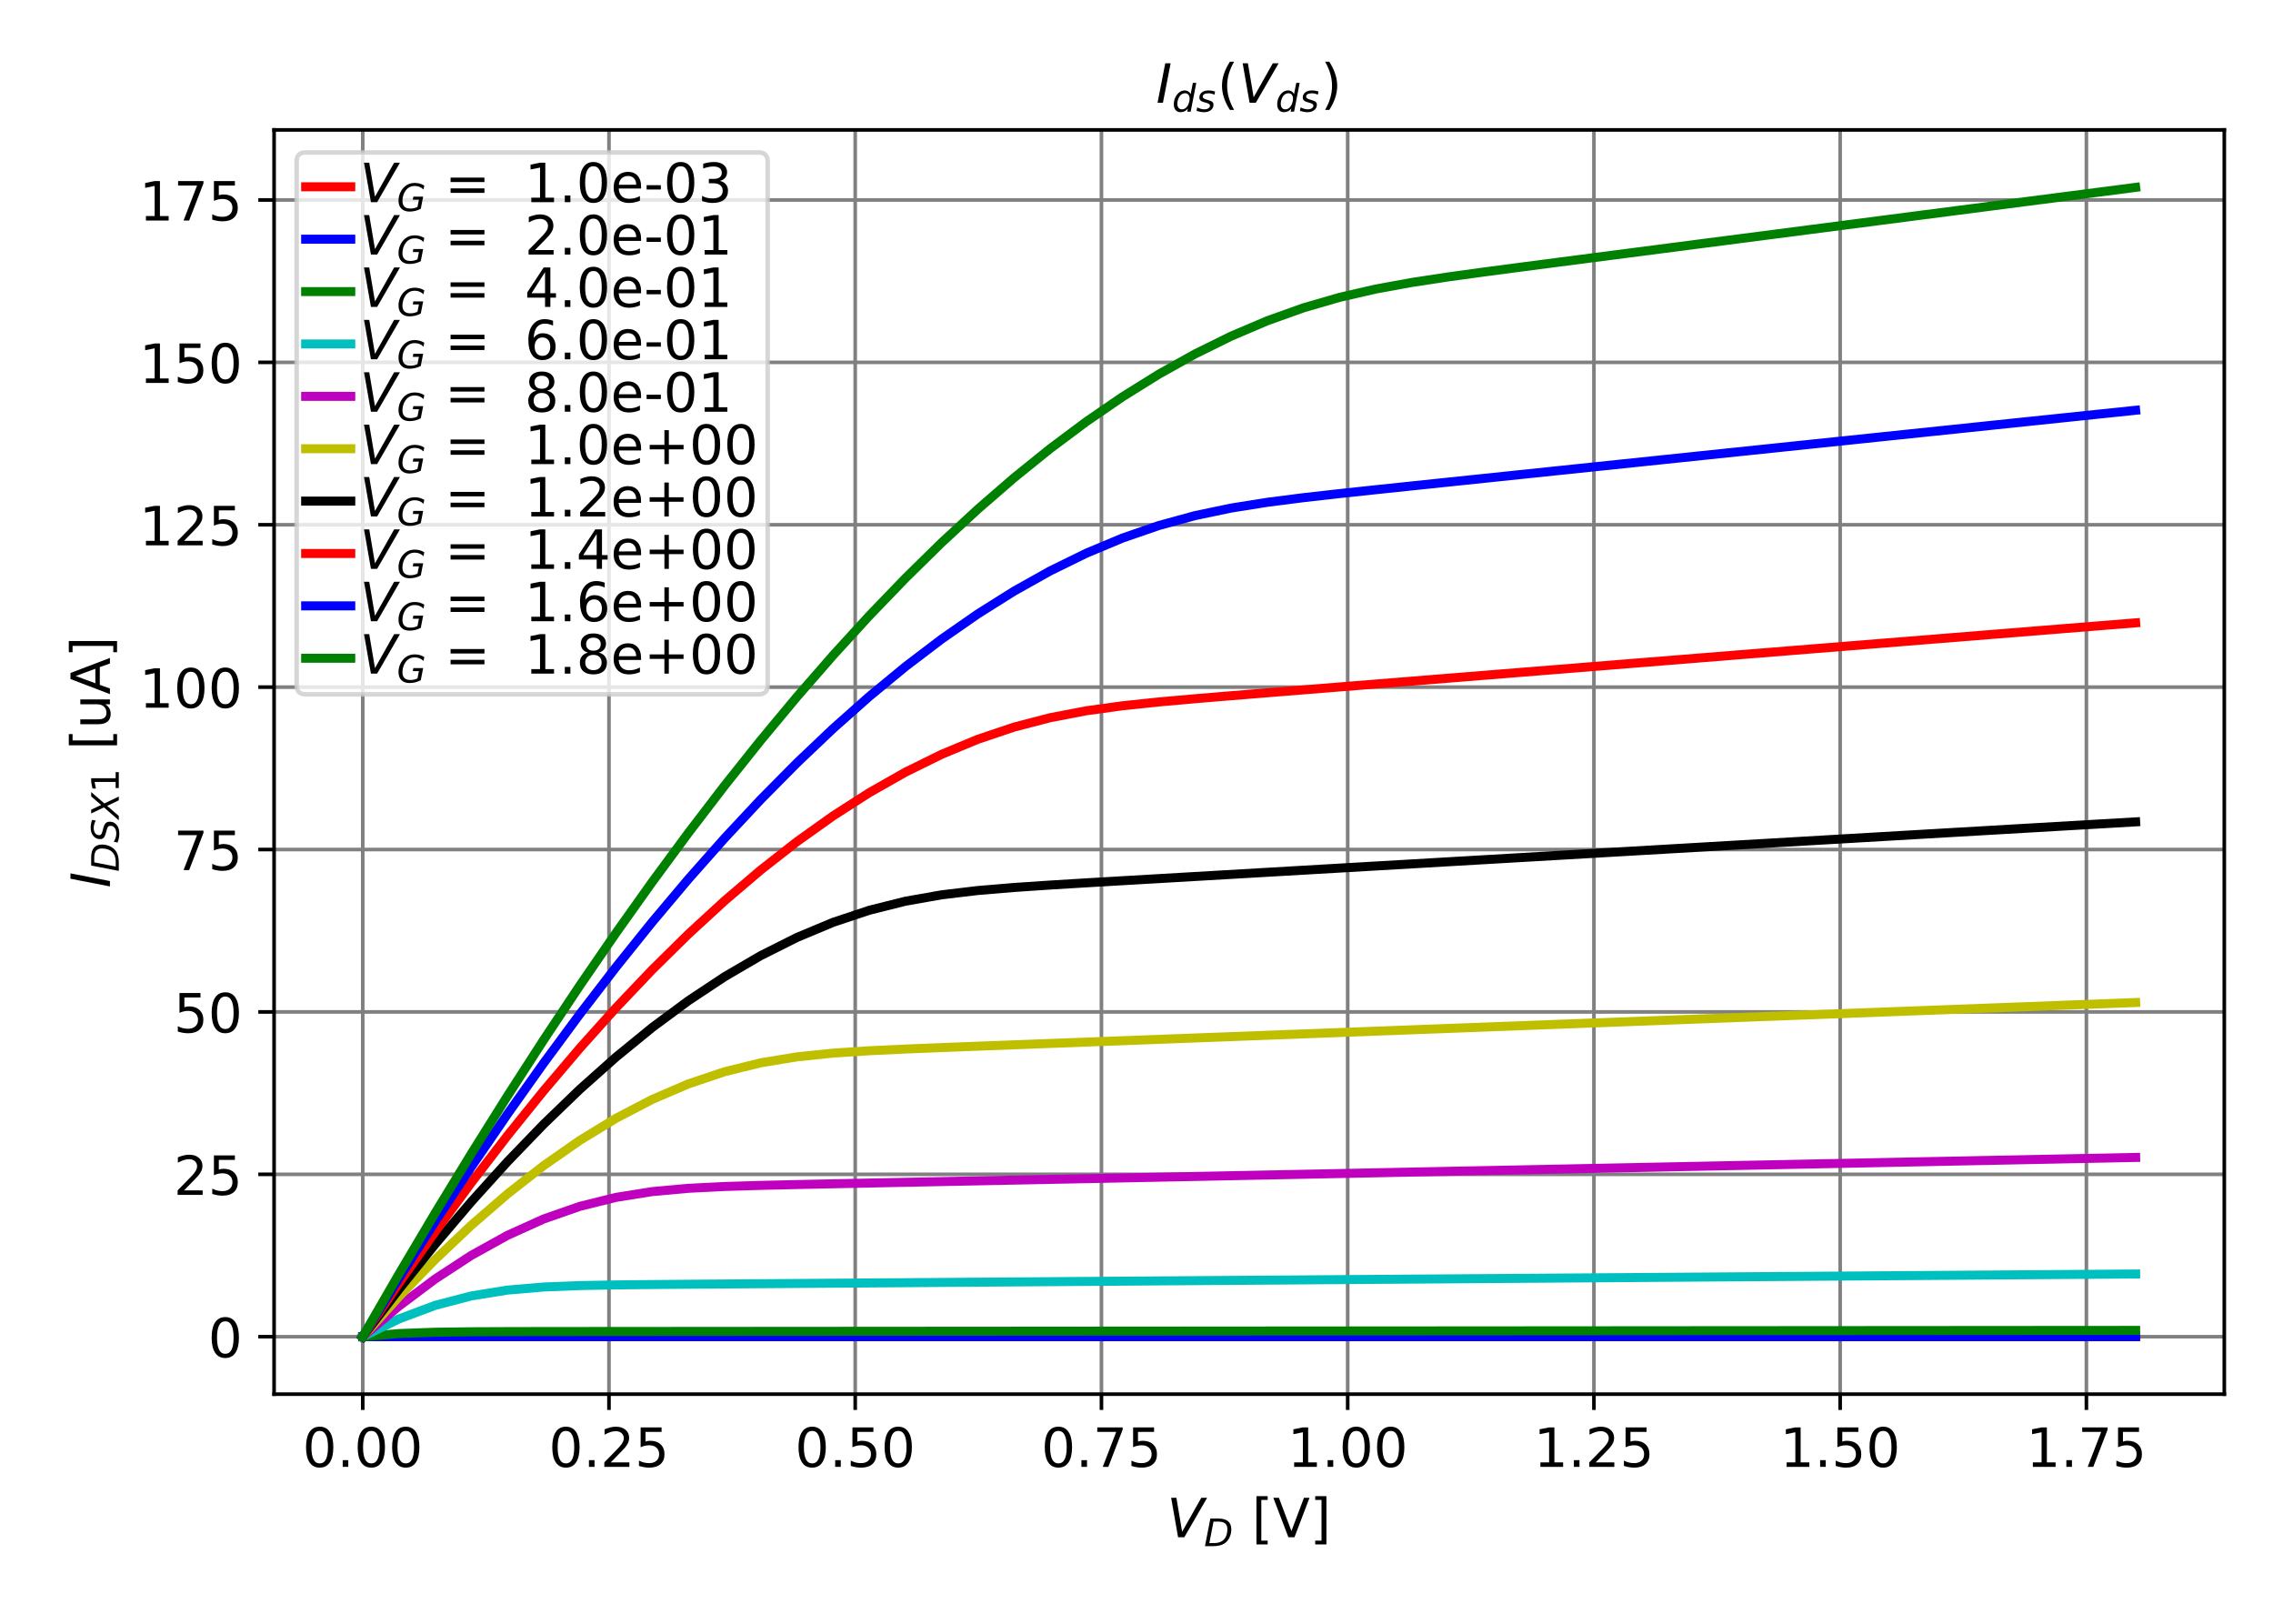 <?xml version="1.0" encoding="utf-8" standalone="no"?>
<!DOCTYPE svg PUBLIC "-//W3C//DTD SVG 1.1//EN"
  "http://www.w3.org/Graphics/SVG/1.1/DTD/svg11.dtd">
<!-- Created with matplotlib (https://matplotlib.org/) -->
<svg height="360pt" version="1.1" viewBox="0 0 504 360" width="504pt" xmlns="http://www.w3.org/2000/svg" xmlns:xlink="http://www.w3.org/1999/xlink">
 <defs>
  <style type="text/css">
*{stroke-linecap:butt;stroke-linejoin:round;}
  </style>
 </defs>
 <g id="figure_1">
  <g id="patch_1">
   <path d="M 0 360 
L 504 360 
L 504 0 
L 0 0 
z
" style="fill:#ffffff;"/>
  </g>
  <g id="axes_1">
   <g id="patch_2">
    <path d="M 60.775 309.1 
L 493.2 309.1 
L 493.2 28.8 
L 60.775 28.8 
z
" style="fill:#ffffff;"/>
   </g>
   <g id="matplotlib.axis_1">
    <g id="xtick_1">
     <g id="line2d_1">
      <path clip-path="url(#pab2afc4c44)" d="M 80.431 309.1 
L 80.431 28.8 
" style="fill:none;stroke:#808080;stroke-linecap:square;stroke-width:0.8;"/>
     </g>
     <g id="line2d_2">
      <defs>
       <path d="M 0 0 
L 0 3.5 
" id="m63e18e15ac" style="stroke:#000000;stroke-width:0.8;"/>
      </defs>
      <g>
       <use style="stroke:#000000;stroke-width:0.8;" x="80.431" xlink:href="#m63e18e15ac" y="309.1"/>
      </g>
     </g>
     <g id="text_1">
      <!-- 0.00 -->
      <defs>
       <path d="M 31.781 66.406 
Q 24.172 66.406 20.328 58.906 
Q 16.5 51.422 16.5 36.375 
Q 16.5 21.391 20.328 13.891 
Q 24.172 6.391 31.781 6.391 
Q 39.453 6.391 43.281 13.891 
Q 47.125 21.391 47.125 36.375 
Q 47.125 51.422 43.281 58.906 
Q 39.453 66.406 31.781 66.406 
z
M 31.781 74.219 
Q 44.047 74.219 50.516 64.516 
Q 56.984 54.828 56.984 36.375 
Q 56.984 17.969 50.516 8.266 
Q 44.047 -1.422 31.781 -1.422 
Q 19.531 -1.422 13.062 8.266 
Q 6.594 17.969 6.594 36.375 
Q 6.594 54.828 13.062 64.516 
Q 19.531 74.219 31.781 74.219 
z
" id="DejaVuSans-48"/>
       <path d="M 10.688 12.406 
L 21 12.406 
L 21 0 
L 10.688 0 
z
" id="DejaVuSans-46"/>
      </defs>
      <g transform="translate(67.071 325.218)scale(0.12 -0.12)">
       <use xlink:href="#DejaVuSans-48"/>
       <use x="63.623" xlink:href="#DejaVuSans-46"/>
       <use x="95.41" xlink:href="#DejaVuSans-48"/>
       <use x="159.033" xlink:href="#DejaVuSans-48"/>
      </g>
     </g>
    </g>
    <g id="xtick_2">
     <g id="line2d_3">
      <path clip-path="url(#pab2afc4c44)" d="M 135.03 309.1 
L 135.03 28.8 
" style="fill:none;stroke:#808080;stroke-linecap:square;stroke-width:0.8;"/>
     </g>
     <g id="line2d_4">
      <g>
       <use style="stroke:#000000;stroke-width:0.8;" x="135.03" xlink:href="#m63e18e15ac" y="309.1"/>
      </g>
     </g>
     <g id="text_2">
      <!-- 0.25 -->
      <defs>
       <path d="M 19.188 8.297 
L 53.609 8.297 
L 53.609 0 
L 7.328 0 
L 7.328 8.297 
Q 12.938 14.109 22.625 23.891 
Q 32.328 33.688 34.812 36.531 
Q 39.547 41.844 41.422 45.531 
Q 43.312 49.219 43.312 52.781 
Q 43.312 58.594 39.234 62.25 
Q 35.156 65.922 28.609 65.922 
Q 23.969 65.922 18.812 64.312 
Q 13.672 62.703 7.812 59.422 
L 7.812 69.391 
Q 13.766 71.781 18.938 73 
Q 24.125 74.219 28.422 74.219 
Q 39.75 74.219 46.484 68.547 
Q 53.219 62.891 53.219 53.422 
Q 53.219 48.922 51.531 44.891 
Q 49.859 40.875 45.406 35.406 
Q 44.188 33.984 37.641 27.219 
Q 31.109 20.453 19.188 8.297 
z
" id="DejaVuSans-50"/>
       <path d="M 10.797 72.906 
L 49.516 72.906 
L 49.516 64.594 
L 19.828 64.594 
L 19.828 46.734 
Q 21.969 47.469 24.109 47.828 
Q 26.266 48.188 28.422 48.188 
Q 40.625 48.188 47.75 41.5 
Q 54.891 34.812 54.891 23.391 
Q 54.891 11.625 47.562 5.094 
Q 40.234 -1.422 26.906 -1.422 
Q 22.312 -1.422 17.547 -0.641 
Q 12.797 0.141 7.719 1.703 
L 7.719 11.625 
Q 12.109 9.234 16.797 8.062 
Q 21.484 6.891 26.703 6.891 
Q 35.156 6.891 40.078 11.328 
Q 45.016 15.766 45.016 23.391 
Q 45.016 31 40.078 35.438 
Q 35.156 39.891 26.703 39.891 
Q 22.75 39.891 18.812 39.016 
Q 14.891 38.141 10.797 36.281 
z
" id="DejaVuSans-53"/>
      </defs>
      <g transform="translate(121.67 325.218)scale(0.12 -0.12)">
       <use xlink:href="#DejaVuSans-48"/>
       <use x="63.623" xlink:href="#DejaVuSans-46"/>
       <use x="95.41" xlink:href="#DejaVuSans-50"/>
       <use x="159.033" xlink:href="#DejaVuSans-53"/>
      </g>
     </g>
    </g>
    <g id="xtick_3">
     <g id="line2d_5">
      <path clip-path="url(#pab2afc4c44)" d="M 189.629 309.1 
L 189.629 28.8 
" style="fill:none;stroke:#808080;stroke-linecap:square;stroke-width:0.8;"/>
     </g>
     <g id="line2d_6">
      <g>
       <use style="stroke:#000000;stroke-width:0.8;" x="189.629" xlink:href="#m63e18e15ac" y="309.1"/>
      </g>
     </g>
     <g id="text_3">
      <!-- 0.50 -->
      <g transform="translate(176.27 325.218)scale(0.12 -0.12)">
       <use xlink:href="#DejaVuSans-48"/>
       <use x="63.623" xlink:href="#DejaVuSans-46"/>
       <use x="95.41" xlink:href="#DejaVuSans-53"/>
       <use x="159.033" xlink:href="#DejaVuSans-48"/>
      </g>
     </g>
    </g>
    <g id="xtick_4">
     <g id="line2d_7">
      <path clip-path="url(#pab2afc4c44)" d="M 244.228 309.1 
L 244.228 28.8 
" style="fill:none;stroke:#808080;stroke-linecap:square;stroke-width:0.8;"/>
     </g>
     <g id="line2d_8">
      <g>
       <use style="stroke:#000000;stroke-width:0.8;" x="244.228" xlink:href="#m63e18e15ac" y="309.1"/>
      </g>
     </g>
     <g id="text_4">
      <!-- 0.75 -->
      <defs>
       <path d="M 8.203 72.906 
L 55.078 72.906 
L 55.078 68.703 
L 28.609 0 
L 18.312 0 
L 43.219 64.594 
L 8.203 64.594 
z
" id="DejaVuSans-55"/>
      </defs>
      <g transform="translate(230.869 325.218)scale(0.12 -0.12)">
       <use xlink:href="#DejaVuSans-48"/>
       <use x="63.623" xlink:href="#DejaVuSans-46"/>
       <use x="95.41" xlink:href="#DejaVuSans-55"/>
       <use x="159.033" xlink:href="#DejaVuSans-53"/>
      </g>
     </g>
    </g>
    <g id="xtick_5">
     <g id="line2d_9">
      <path clip-path="url(#pab2afc4c44)" d="M 298.827 309.1 
L 298.827 28.8 
" style="fill:none;stroke:#808080;stroke-linecap:square;stroke-width:0.8;"/>
     </g>
     <g id="line2d_10">
      <g>
       <use style="stroke:#000000;stroke-width:0.8;" x="298.827" xlink:href="#m63e18e15ac" y="309.1"/>
      </g>
     </g>
     <g id="text_5">
      <!-- 1.00 -->
      <defs>
       <path d="M 12.406 8.297 
L 28.516 8.297 
L 28.516 63.922 
L 10.984 60.406 
L 10.984 69.391 
L 28.422 72.906 
L 38.281 72.906 
L 38.281 8.297 
L 54.391 8.297 
L 54.391 0 
L 12.406 0 
z
" id="DejaVuSans-49"/>
      </defs>
      <g transform="translate(285.468 325.218)scale(0.12 -0.12)">
       <use xlink:href="#DejaVuSans-49"/>
       <use x="63.623" xlink:href="#DejaVuSans-46"/>
       <use x="95.41" xlink:href="#DejaVuSans-48"/>
       <use x="159.033" xlink:href="#DejaVuSans-48"/>
      </g>
     </g>
    </g>
    <g id="xtick_6">
     <g id="line2d_11">
      <path clip-path="url(#pab2afc4c44)" d="M 353.426 309.1 
L 353.426 28.8 
" style="fill:none;stroke:#808080;stroke-linecap:square;stroke-width:0.8;"/>
     </g>
     <g id="line2d_12">
      <g>
       <use style="stroke:#000000;stroke-width:0.8;" x="353.426" xlink:href="#m63e18e15ac" y="309.1"/>
      </g>
     </g>
     <g id="text_6">
      <!-- 1.25 -->
      <g transform="translate(340.067 325.218)scale(0.12 -0.12)">
       <use xlink:href="#DejaVuSans-49"/>
       <use x="63.623" xlink:href="#DejaVuSans-46"/>
       <use x="95.41" xlink:href="#DejaVuSans-50"/>
       <use x="159.033" xlink:href="#DejaVuSans-53"/>
      </g>
     </g>
    </g>
    <g id="xtick_7">
     <g id="line2d_13">
      <path clip-path="url(#pab2afc4c44)" d="M 408.025 309.1 
L 408.025 28.8 
" style="fill:none;stroke:#808080;stroke-linecap:square;stroke-width:0.8;"/>
     </g>
     <g id="line2d_14">
      <g>
       <use style="stroke:#000000;stroke-width:0.8;" x="408.025" xlink:href="#m63e18e15ac" y="309.1"/>
      </g>
     </g>
     <g id="text_7">
      <!-- 1.50 -->
      <g transform="translate(394.666 325.218)scale(0.12 -0.12)">
       <use xlink:href="#DejaVuSans-49"/>
       <use x="63.623" xlink:href="#DejaVuSans-46"/>
       <use x="95.41" xlink:href="#DejaVuSans-53"/>
       <use x="159.033" xlink:href="#DejaVuSans-48"/>
      </g>
     </g>
    </g>
    <g id="xtick_8">
     <g id="line2d_15">
      <path clip-path="url(#pab2afc4c44)" d="M 462.624 309.1 
L 462.624 28.8 
" style="fill:none;stroke:#808080;stroke-linecap:square;stroke-width:0.8;"/>
     </g>
     <g id="line2d_16">
      <g>
       <use style="stroke:#000000;stroke-width:0.8;" x="462.624" xlink:href="#m63e18e15ac" y="309.1"/>
      </g>
     </g>
     <g id="text_8">
      <!-- 1.75 -->
      <g transform="translate(449.265 325.218)scale(0.12 -0.12)">
       <use xlink:href="#DejaVuSans-49"/>
       <use x="63.623" xlink:href="#DejaVuSans-46"/>
       <use x="95.41" xlink:href="#DejaVuSans-55"/>
       <use x="159.033" xlink:href="#DejaVuSans-53"/>
      </g>
     </g>
    </g>
    <g id="text_9">
     <!-- $V_{D}$ [V] -->
     <defs>
      <path d="M 20.609 0 
L 7.812 72.906 
L 17.484 72.906 
L 28.078 10.203 
L 63.484 72.906 
L 74.219 72.906 
L 32.078 0 
z
" id="DejaVuSans-Oblique-86"/>
      <path d="M 16.891 72.906 
L 38.094 72.906 
Q 54.984 72.906 63.594 65.75 
Q 72.219 58.594 72.219 44.484 
Q 72.219 35.156 68.938 26.531 
Q 65.672 17.922 59.906 12.016 
Q 54.109 5.953 45.172 2.969 
Q 36.234 0 24.031 0 
L 2.688 0 
z
M 25.203 64.797 
L 14.203 8.109 
L 27.094 8.109 
Q 43.656 8.109 52.734 17.625 
Q 61.812 27.156 61.812 44.484 
Q 61.812 54.984 55.953 59.891 
Q 50.094 64.797 37.594 64.797 
z
" id="DejaVuSans-Oblique-68"/>
      <path id="DejaVuSans-32"/>
      <path d="M 8.594 75.984 
L 29.297 75.984 
L 29.297 69 
L 17.578 69 
L 17.578 -6.203 
L 29.297 -6.203 
L 29.297 -13.188 
L 8.594 -13.188 
z
" id="DejaVuSans-91"/>
      <path d="M 28.609 0 
L 0.781 72.906 
L 11.078 72.906 
L 34.188 11.531 
L 57.328 72.906 
L 67.578 72.906 
L 39.797 0 
z
" id="DejaVuSans-86"/>
      <path d="M 30.422 75.984 
L 30.422 -13.188 
L 9.719 -13.188 
L 9.719 -6.203 
L 21.391 -6.203 
L 21.391 69 
L 9.719 69 
L 9.719 75.984 
z
" id="DejaVuSans-93"/>
     </defs>
     <g transform="translate(258.748 340.832)scale(0.12 -0.12)">
      <use transform="translate(0 0.016)" xlink:href="#DejaVuSans-Oblique-86"/>
      <use transform="translate(68.408 -16.391)scale(0.7)" xlink:href="#DejaVuSans-Oblique-68"/>
      <use transform="translate(125.044 0.016)" xlink:href="#DejaVuSans-32"/>
      <use transform="translate(156.831 0.016)" xlink:href="#DejaVuSans-91"/>
      <use transform="translate(195.845 0.016)" xlink:href="#DejaVuSans-86"/>
      <use transform="translate(264.253 0.016)" xlink:href="#DejaVuSans-93"/>
     </g>
    </g>
   </g>
   <g id="matplotlib.axis_2">
    <g id="ytick_1">
     <g id="line2d_17">
      <path clip-path="url(#pab2afc4c44)" d="M 60.775 296.359 
L 493.2 296.359 
" style="fill:none;stroke:#808080;stroke-linecap:square;stroke-width:0.8;"/>
     </g>
     <g id="line2d_18">
      <defs>
       <path d="M 0 0 
L -3.5 0 
" id="m786ff9ab6f" style="stroke:#000000;stroke-width:0.8;"/>
      </defs>
      <g>
       <use style="stroke:#000000;stroke-width:0.8;" x="60.775" xlink:href="#m786ff9ab6f" y="296.359"/>
      </g>
     </g>
     <g id="text_10">
      <!-- 0 -->
      <g transform="translate(46.14 300.918)scale(0.12 -0.12)">
       <use xlink:href="#DejaVuSans-48"/>
      </g>
     </g>
    </g>
    <g id="ytick_2">
     <g id="line2d_19">
      <path clip-path="url(#pab2afc4c44)" d="M 60.775 260.356 
L 493.2 260.356 
" style="fill:none;stroke:#808080;stroke-linecap:square;stroke-width:0.8;"/>
     </g>
     <g id="line2d_20">
      <g>
       <use style="stroke:#000000;stroke-width:0.8;" x="60.775" xlink:href="#m786ff9ab6f" y="260.356"/>
      </g>
     </g>
     <g id="text_11">
      <!-- 25 -->
      <g transform="translate(38.505 264.915)scale(0.12 -0.12)">
       <use xlink:href="#DejaVuSans-50"/>
       <use x="63.623" xlink:href="#DejaVuSans-53"/>
      </g>
     </g>
    </g>
    <g id="ytick_3">
     <g id="line2d_21">
      <path clip-path="url(#pab2afc4c44)" d="M 60.775 224.352 
L 493.2 224.352 
" style="fill:none;stroke:#808080;stroke-linecap:square;stroke-width:0.8;"/>
     </g>
     <g id="line2d_22">
      <g>
       <use style="stroke:#000000;stroke-width:0.8;" x="60.775" xlink:href="#m786ff9ab6f" y="224.352"/>
      </g>
     </g>
     <g id="text_12">
      <!-- 50 -->
      <g transform="translate(38.505 228.912)scale(0.12 -0.12)">
       <use xlink:href="#DejaVuSans-53"/>
       <use x="63.623" xlink:href="#DejaVuSans-48"/>
      </g>
     </g>
    </g>
    <g id="ytick_4">
     <g id="line2d_23">
      <path clip-path="url(#pab2afc4c44)" d="M 60.775 188.349 
L 493.2 188.349 
" style="fill:none;stroke:#808080;stroke-linecap:square;stroke-width:0.8;"/>
     </g>
     <g id="line2d_24">
      <g>
       <use style="stroke:#000000;stroke-width:0.8;" x="60.775" xlink:href="#m786ff9ab6f" y="188.349"/>
      </g>
     </g>
     <g id="text_13">
      <!-- 75 -->
      <g transform="translate(38.505 192.908)scale(0.12 -0.12)">
       <use xlink:href="#DejaVuSans-55"/>
       <use x="63.623" xlink:href="#DejaVuSans-53"/>
      </g>
     </g>
    </g>
    <g id="ytick_5">
     <g id="line2d_25">
      <path clip-path="url(#pab2afc4c44)" d="M 60.775 152.346 
L 493.2 152.346 
" style="fill:none;stroke:#808080;stroke-linecap:square;stroke-width:0.8;"/>
     </g>
     <g id="line2d_26">
      <g>
       <use style="stroke:#000000;stroke-width:0.8;" x="60.775" xlink:href="#m786ff9ab6f" y="152.346"/>
      </g>
     </g>
     <g id="text_14">
      <!-- 100 -->
      <g transform="translate(30.87 156.905)scale(0.12 -0.12)">
       <use xlink:href="#DejaVuSans-49"/>
       <use x="63.623" xlink:href="#DejaVuSans-48"/>
       <use x="127.246" xlink:href="#DejaVuSans-48"/>
      </g>
     </g>
    </g>
    <g id="ytick_6">
     <g id="line2d_27">
      <path clip-path="url(#pab2afc4c44)" d="M 60.775 116.343 
L 493.2 116.343 
" style="fill:none;stroke:#808080;stroke-linecap:square;stroke-width:0.8;"/>
     </g>
     <g id="line2d_28">
      <g>
       <use style="stroke:#000000;stroke-width:0.8;" x="60.775" xlink:href="#m786ff9ab6f" y="116.343"/>
      </g>
     </g>
     <g id="text_15">
      <!-- 125 -->
      <g transform="translate(30.87 120.902)scale(0.12 -0.12)">
       <use xlink:href="#DejaVuSans-49"/>
       <use x="63.623" xlink:href="#DejaVuSans-50"/>
       <use x="127.246" xlink:href="#DejaVuSans-53"/>
      </g>
     </g>
    </g>
    <g id="ytick_7">
     <g id="line2d_29">
      <path clip-path="url(#pab2afc4c44)" d="M 60.775 80.339 
L 493.2 80.339 
" style="fill:none;stroke:#808080;stroke-linecap:square;stroke-width:0.8;"/>
     </g>
     <g id="line2d_30">
      <g>
       <use style="stroke:#000000;stroke-width:0.8;" x="60.775" xlink:href="#m786ff9ab6f" y="80.339"/>
      </g>
     </g>
     <g id="text_16">
      <!-- 150 -->
      <g transform="translate(30.87 84.898)scale(0.12 -0.12)">
       <use xlink:href="#DejaVuSans-49"/>
       <use x="63.623" xlink:href="#DejaVuSans-53"/>
       <use x="127.246" xlink:href="#DejaVuSans-48"/>
      </g>
     </g>
    </g>
    <g id="ytick_8">
     <g id="line2d_31">
      <path clip-path="url(#pab2afc4c44)" d="M 60.775 44.336 
L 493.2 44.336 
" style="fill:none;stroke:#808080;stroke-linecap:square;stroke-width:0.8;"/>
     </g>
     <g id="line2d_32">
      <g>
       <use style="stroke:#000000;stroke-width:0.8;" x="60.775" xlink:href="#m786ff9ab6f" y="44.336"/>
      </g>
     </g>
     <g id="text_17">
      <!-- 175 -->
      <g transform="translate(30.87 48.895)scale(0.12 -0.12)">
       <use xlink:href="#DejaVuSans-49"/>
       <use x="63.623" xlink:href="#DejaVuSans-55"/>
       <use x="127.246" xlink:href="#DejaVuSans-53"/>
      </g>
     </g>
    </g>
    <g id="text_18">
     <!-- $I_{DS X1}$ [uA] -->
     <defs>
      <path d="M 16.891 72.906 
L 26.812 72.906 
L 12.594 0 
L 2.688 0 
z
" id="DejaVuSans-Oblique-73"/>
      <path d="M 60.297 70.516 
L 58.406 60.891 
Q 53.469 63.531 48.609 64.875 
Q 43.75 66.219 39.203 66.219 
Q 30.375 66.219 25.141 62.359 
Q 19.922 58.5 19.922 52.094 
Q 19.922 48.578 21.844 46.703 
Q 23.781 44.828 31.781 42.672 
L 37.703 41.219 
Q 47.703 38.625 51.609 34.641 
Q 55.516 30.672 55.516 23.484 
Q 55.516 12.453 46.844 5.516 
Q 38.188 -1.422 24.031 -1.422 
Q 18.219 -1.422 12.359 -0.266 
Q 6.5 0.875 0.594 3.219 
L 2.594 13.375 
Q 8.016 10.016 13.453 8.297 
Q 18.891 6.594 24.312 6.594 
Q 33.547 6.594 39.109 10.688 
Q 44.672 14.797 44.672 21.391 
Q 44.672 25.781 42.453 28.047 
Q 40.234 30.328 32.906 32.172 
L 27 33.688 
Q 16.891 36.328 13.203 39.766 
Q 9.516 43.219 9.516 49.422 
Q 9.516 60.297 17.891 67.25 
Q 26.266 74.219 39.703 74.219 
Q 44.922 74.219 50.047 73.281 
Q 55.172 72.359 60.297 70.516 
z
" id="DejaVuSans-Oblique-83"/>
      <path d="M 13.719 72.906 
L 23.688 72.906 
L 36.188 46.578 
L 58.797 72.906 
L 70.312 72.906 
L 40.281 38.094 
L 58.406 0 
L 48.484 0 
L 33.797 30.719 
L 7.172 0 
L -4.297 0 
L 29.781 39.203 
z
" id="DejaVuSans-Oblique-88"/>
      <path d="M 8.5 21.578 
L 8.5 54.688 
L 17.484 54.688 
L 17.484 21.922 
Q 17.484 14.156 20.5 10.266 
Q 23.531 6.391 29.594 6.391 
Q 36.859 6.391 41.078 11.031 
Q 45.312 15.672 45.312 23.688 
L 45.312 54.688 
L 54.297 54.688 
L 54.297 0 
L 45.312 0 
L 45.312 8.406 
Q 42.047 3.422 37.719 1 
Q 33.406 -1.422 27.688 -1.422 
Q 18.266 -1.422 13.375 4.438 
Q 8.5 10.297 8.5 21.578 
z
M 31.109 56 
z
" id="DejaVuSans-117"/>
      <path d="M 34.188 63.188 
L 20.797 26.906 
L 47.609 26.906 
z
M 28.609 72.906 
L 39.797 72.906 
L 67.578 0 
L 57.328 0 
L 50.688 18.703 
L 17.828 18.703 
L 11.188 0 
L 0.781 0 
z
" id="DejaVuSans-65"/>
     </defs>
     <g transform="translate(24.374 196.85)rotate(-90)scale(0.12 -0.12)">
      <use transform="translate(0 0.016)" xlink:href="#DejaVuSans-Oblique-73"/>
      <use transform="translate(29.492 -16.391)scale(0.7)" xlink:href="#DejaVuSans-Oblique-68"/>
      <use transform="translate(83.394 -16.391)scale(0.7)" xlink:href="#DejaVuSans-Oblique-83"/>
      <use transform="translate(127.827 -16.391)scale(0.7)" xlink:href="#DejaVuSans-Oblique-88"/>
      <use transform="translate(175.781 -16.391)scale(0.7)" xlink:href="#DejaVuSans-49"/>
      <use transform="translate(223.052 0.016)" xlink:href="#DejaVuSans-32"/>
      <use transform="translate(254.839 0.016)" xlink:href="#DejaVuSans-91"/>
      <use transform="translate(293.853 0.016)" xlink:href="#DejaVuSans-117"/>
      <use transform="translate(357.231 0.016)" xlink:href="#DejaVuSans-65"/>
      <use transform="translate(425.64 0.016)" xlink:href="#DejaVuSans-93"/>
     </g>
    </g>
   </g>
   <g id="line2d_33">
    <path clip-path="url(#pab2afc4c44)" d="M 80.431 296.359 
L 88.453 296.359 
L 96.476 296.359 
L 104.499 296.359 
L 112.522 296.359 
L 120.544 296.359 
L 128.567 296.359 
L 136.59 296.359 
L 144.613 296.359 
L 152.635 296.359 
L 160.658 296.359 
L 168.681 296.359 
L 176.703 296.359 
L 184.726 296.359 
L 192.749 296.359 
L 200.772 296.359 
L 208.794 296.359 
L 216.817 296.359 
L 224.84 296.359 
L 232.863 296.359 
L 240.885 296.359 
L 248.908 296.359 
L 256.931 296.359 
L 264.953 296.359 
L 272.976 296.359 
L 280.999 296.359 
L 289.022 296.359 
L 297.044 296.359 
L 305.067 296.359 
L 313.09 296.359 
L 321.113 296.359 
L 329.135 296.359 
L 337.158 296.359 
L 345.181 296.359 
L 353.203 296.359 
L 361.226 296.359 
L 369.249 296.359 
L 377.272 296.359 
L 385.294 296.359 
L 393.317 296.359 
L 401.34 296.359 
L 409.363 296.359 
L 417.385 296.359 
L 425.408 296.359 
L 433.431 296.359 
L 441.453 296.359 
L 449.476 296.359 
L 457.499 296.359 
L 465.522 296.359 
L 473.544 296.359 
" style="fill:none;stroke:#ff0000;stroke-linecap:square;stroke-width:2;"/>
   </g>
   <g id="line2d_34">
    <path clip-path="url(#pab2afc4c44)" d="M 80.431 296.359 
L 88.453 296.351 
L 96.476 296.349 
L 104.499 296.348 
L 112.522 296.348 
L 120.544 296.348 
L 128.567 296.348 
L 136.59 296.348 
L 144.613 296.348 
L 152.635 296.348 
L 160.658 296.348 
L 168.681 296.348 
L 176.703 296.348 
L 184.726 296.348 
L 192.749 296.348 
L 200.772 296.348 
L 208.794 296.348 
L 216.817 296.348 
L 224.84 296.347 
L 232.863 296.347 
L 240.885 296.347 
L 248.908 296.347 
L 256.931 296.347 
L 264.953 296.347 
L 272.976 296.347 
L 280.999 296.347 
L 289.022 296.347 
L 297.044 296.347 
L 305.067 296.347 
L 313.09 296.347 
L 321.113 296.347 
L 329.135 296.347 
L 337.158 296.347 
L 345.181 296.347 
L 353.203 296.347 
L 361.226 296.347 
L 369.249 296.346 
L 377.272 296.346 
L 385.294 296.346 
L 393.317 296.346 
L 401.34 296.346 
L 409.363 296.346 
L 417.385 296.346 
L 425.408 296.346 
L 433.431 296.346 
L 441.453 296.346 
L 449.476 296.346 
L 457.499 296.346 
L 465.522 296.346 
L 473.544 296.346 
" style="fill:none;stroke:#0000ff;stroke-linecap:square;stroke-width:2;"/>
   </g>
   <g id="line2d_35">
    <path clip-path="url(#pab2afc4c44)" d="M 80.431 296.359 
L 88.453 295.662 
L 96.476 295.37 
L 104.499 295.266 
L 112.522 295.231 
L 120.544 295.217 
L 128.567 295.21 
L 136.59 295.203 
L 144.613 295.198 
L 152.635 295.192 
L 160.658 295.186 
L 168.681 295.18 
L 176.703 295.175 
L 184.726 295.169 
L 192.749 295.163 
L 200.772 295.158 
L 208.794 295.152 
L 216.817 295.146 
L 224.84 295.141 
L 232.863 295.135 
L 240.885 295.129 
L 248.908 295.124 
L 256.931 295.118 
L 264.953 295.112 
L 272.976 295.106 
L 280.999 295.101 
L 289.022 295.095 
L 297.044 295.089 
L 305.067 295.084 
L 313.09 295.078 
L 321.113 295.072 
L 329.135 295.067 
L 337.158 295.061 
L 345.181 295.055 
L 353.203 295.05 
L 361.226 295.044 
L 369.249 295.038 
L 377.272 295.032 
L 385.294 295.027 
L 393.317 295.021 
L 401.34 295.015 
L 409.363 295.01 
L 417.385 295.004 
L 425.408 294.998 
L 433.431 294.993 
L 441.453 294.987 
L 449.476 294.981 
L 457.499 294.975 
L 465.522 294.97 
L 473.544 294.964 
" style="fill:none;stroke:#008000;stroke-linecap:square;stroke-width:2;"/>
   </g>
   <g id="line2d_36">
    <path clip-path="url(#pab2afc4c44)" d="M 80.431 296.359 
L 88.453 292.422 
L 96.476 289.418 
L 104.499 287.321 
L 112.522 286.028 
L 120.544 285.344 
L 128.567 285.025 
L 136.59 284.878 
L 144.613 284.795 
L 152.635 284.731 
L 160.658 284.672 
L 168.681 284.615 
L 176.703 284.558 
L 184.726 284.501 
L 192.749 284.444 
L 200.772 284.388 
L 208.794 284.331 
L 216.817 284.274 
L 224.84 284.217 
L 232.863 284.161 
L 240.885 284.104 
L 248.908 284.047 
L 256.931 283.99 
L 264.953 283.934 
L 272.976 283.877 
L 280.999 283.82 
L 289.022 283.763 
L 297.044 283.707 
L 305.067 283.65 
L 313.09 283.593 
L 321.113 283.537 
L 329.135 283.48 
L 337.158 283.423 
L 345.181 283.366 
L 353.203 283.31 
L 361.226 283.253 
L 369.249 283.196 
L 377.272 283.139 
L 385.294 283.083 
L 393.317 283.026 
L 401.34 282.969 
L 409.363 282.912 
L 417.385 282.856 
L 425.408 282.799 
L 433.431 282.742 
L 441.453 282.685 
L 449.476 282.629 
L 457.499 282.572 
L 465.522 282.515 
L 473.544 282.459 
" style="fill:none;stroke:#00bfbf;stroke-linecap:square;stroke-width:2;"/>
   </g>
   <g id="line2d_37">
    <path clip-path="url(#pab2afc4c44)" d="M 80.431 296.359 
L 88.453 289.588 
L 96.476 283.573 
L 104.499 278.333 
L 112.522 273.889 
L 120.544 270.262 
L 128.567 267.462 
L 136.59 265.469 
L 144.613 264.192 
L 152.635 263.46 
L 160.658 263.059 
L 168.681 262.814 
L 176.703 262.627 
L 184.726 262.458 
L 192.749 262.294 
L 200.772 262.132 
L 208.794 261.969 
L 216.817 261.807 
L 224.84 261.645 
L 232.863 261.483 
L 240.885 261.32 
L 248.908 261.158 
L 256.931 260.996 
L 264.953 260.834 
L 272.976 260.671 
L 280.999 260.509 
L 289.022 260.347 
L 297.044 260.185 
L 305.067 260.023 
L 313.09 259.86 
L 321.113 259.698 
L 329.135 259.536 
L 337.158 259.374 
L 345.181 259.212 
L 353.203 259.049 
L 361.226 258.887 
L 369.249 258.725 
L 377.272 258.563 
L 385.294 258.4 
L 393.317 258.238 
L 401.34 258.076 
L 409.363 257.914 
L 417.385 257.752 
L 425.408 257.589 
L 433.431 257.427 
L 441.453 257.265 
L 449.476 257.103 
L 457.499 256.94 
L 465.522 256.778 
L 473.544 256.616 
" style="fill:none;stroke:#bf00bf;stroke-linecap:square;stroke-width:2;"/>
   </g>
   <g id="line2d_38">
    <path clip-path="url(#pab2afc4c44)" d="M 80.431 296.359 
L 88.453 287.492 
L 96.476 279.253 
L 104.499 271.656 
L 112.522 264.711 
L 120.544 258.433 
L 128.567 252.836 
L 136.59 247.937 
L 144.613 243.756 
L 152.635 240.311 
L 160.658 237.611 
L 168.681 235.638 
L 176.703 234.315 
L 184.726 233.487 
L 192.749 232.964 
L 200.772 232.584 
L 208.794 232.258 
L 216.817 231.95 
L 224.84 231.646 
L 232.863 231.343 
L 240.885 231.04 
L 248.908 230.738 
L 256.931 230.436 
L 264.953 230.133 
L 272.976 229.831 
L 280.999 229.528 
L 289.022 229.226 
L 297.044 228.924 
L 305.067 228.621 
L 313.09 228.319 
L 321.113 228.016 
L 329.135 227.714 
L 337.158 227.411 
L 345.181 227.109 
L 353.203 226.807 
L 361.226 226.504 
L 369.249 226.202 
L 377.272 225.899 
L 385.294 225.597 
L 393.317 225.295 
L 401.34 224.992 
L 409.363 224.69 
L 417.385 224.387 
L 425.408 224.085 
L 433.431 223.783 
L 441.453 223.48 
L 449.476 223.178 
L 457.499 222.875 
L 465.522 222.573 
L 473.544 222.271 
" style="fill:none;stroke:#bfbf00;stroke-linecap:square;stroke-width:2;"/>
   </g>
   <g id="line2d_39">
    <path clip-path="url(#pab2afc4c44)" d="M 80.431 296.359 
L 88.453 285.846 
L 96.476 275.869 
L 104.499 266.438 
L 112.522 257.562 
L 120.544 249.251 
L 128.567 241.516 
L 136.59 234.368 
L 144.613 227.816 
L 152.635 221.874 
L 160.658 216.554 
L 168.681 211.872 
L 176.703 207.845 
L 184.726 204.49 
L 192.749 201.815 
L 200.772 199.805 
L 208.794 198.391 
L 216.817 197.435 
L 224.84 196.762 
L 232.863 196.223 
L 240.885 195.735 
L 248.908 195.263 
L 256.931 194.796 
L 264.953 194.329 
L 272.976 193.863 
L 280.999 193.397 
L 289.022 192.931 
L 297.044 192.466 
L 305.067 192 
L 313.09 191.534 
L 321.113 191.068 
L 329.135 190.602 
L 337.158 190.136 
L 345.181 189.67 
L 353.203 189.204 
L 361.226 188.738 
L 369.249 188.273 
L 377.272 187.807 
L 385.294 187.341 
L 393.317 186.875 
L 401.34 186.409 
L 409.363 185.943 
L 417.385 185.477 
L 425.408 185.011 
L 433.431 184.545 
L 441.453 184.08 
L 449.476 183.614 
L 457.499 183.148 
L 465.522 182.682 
L 473.544 182.216 
" style="fill:none;stroke:#000000;stroke-linecap:square;stroke-width:2;"/>
   </g>
   <g id="line2d_40">
    <path clip-path="url(#pab2afc4c44)" d="M 80.431 296.359 
L 88.453 284.514 
L 96.476 273.131 
L 104.499 262.217 
L 112.522 251.782 
L 120.544 241.835 
L 128.567 232.384 
L 136.59 223.439 
L 144.613 215.008 
L 152.635 207.1 
L 160.658 199.725 
L 168.681 192.891 
L 176.703 186.61 
L 184.726 180.891 
L 192.749 175.747 
L 200.772 171.192 
L 208.794 167.241 
L 216.817 163.91 
L 224.84 161.208 
L 232.863 159.12 
L 240.885 157.584 
L 248.908 156.475 
L 256.931 155.632 
L 264.953 154.917 
L 272.976 154.25 
L 280.999 153.598 
L 289.022 152.95 
L 297.044 152.304 
L 305.067 151.658 
L 313.09 151.012 
L 321.113 150.366 
L 329.135 149.72 
L 337.158 149.074 
L 345.181 148.428 
L 353.203 147.782 
L 361.226 147.136 
L 369.249 146.49 
L 377.272 145.844 
L 385.294 145.198 
L 393.317 144.552 
L 401.34 143.906 
L 409.363 143.26 
L 417.385 142.614 
L 425.408 141.968 
L 433.431 141.322 
L 441.453 140.676 
L 449.476 140.03 
L 457.499 139.384 
L 465.522 138.738 
L 473.544 138.092 
" style="fill:none;stroke:#ff0000;stroke-linecap:square;stroke-width:2;"/>
   </g>
   <g id="line2d_41">
    <path clip-path="url(#pab2afc4c44)" d="M 80.431 296.359 
L 88.453 283.414 
L 96.476 270.868 
L 104.499 258.73 
L 112.522 247.008 
L 120.544 235.709 
L 128.567 224.842 
L 136.59 214.414 
L 144.613 204.434 
L 152.635 194.91 
L 160.658 185.851 
L 168.681 177.263 
L 176.703 169.155 
L 184.726 161.535 
L 192.749 154.413 
L 200.772 147.796 
L 208.794 141.693 
L 216.817 136.115 
L 224.84 131.072 
L 232.863 126.578 
L 240.885 122.646 
L 248.908 119.291 
L 256.931 116.521 
L 264.953 114.324 
L 272.976 112.643 
L 280.999 111.365 
L 289.022 110.337 
L 297.044 109.432 
L 305.067 108.573 
L 313.09 107.729 
L 321.113 106.889 
L 329.135 106.051 
L 337.158 105.212 
L 345.181 104.374 
L 353.203 103.535 
L 361.226 102.697 
L 369.249 101.859 
L 377.272 101.02 
L 385.294 100.182 
L 393.317 99.344 
L 401.34 98.505 
L 409.363 97.667 
L 417.385 96.828 
L 425.408 95.99 
L 433.431 95.152 
L 441.453 94.313 
L 449.476 93.475 
L 457.499 92.637 
L 465.522 91.798 
L 473.544 90.96 
" style="fill:none;stroke:#0000ff;stroke-linecap:square;stroke-width:2;"/>
   </g>
   <g id="line2d_42">
    <path clip-path="url(#pab2afc4c44)" d="M 80.431 296.359 
L 88.453 282.489 
L 96.476 268.968 
L 104.499 255.801 
L 112.522 242.996 
L 120.544 230.562 
L 128.567 218.505 
L 136.59 206.832 
L 144.613 195.552 
L 152.635 184.671 
L 160.658 174.197 
L 168.681 164.137 
L 176.703 154.499 
L 184.726 145.29 
L 192.749 136.518 
L 200.772 128.189 
L 208.794 120.312 
L 216.817 112.895 
L 224.84 105.944 
L 232.863 99.467 
L 240.885 93.474 
L 248.908 87.974 
L 256.931 82.975 
L 264.953 78.491 
L 272.976 74.535 
L 280.999 71.119 
L 289.022 68.251 
L 297.044 65.922 
L 305.067 64.079 
L 313.09 62.617 
L 321.113 61.394 
L 329.135 60.289 
L 337.158 59.23 
L 345.181 58.184 
L 353.203 57.142 
L 361.226 56.102 
L 369.249 55.062 
L 377.272 54.022 
L 385.294 52.982 
L 393.317 51.942 
L 401.34 50.902 
L 409.363 49.862 
L 417.385 48.821 
L 425.408 47.781 
L 433.431 46.741 
L 441.453 45.701 
L 449.476 44.661 
L 457.499 43.621 
L 465.522 42.581 
L 473.544 41.541 
" style="fill:none;stroke:#008000;stroke-linecap:square;stroke-width:2;"/>
   </g>
   <g id="patch_3">
    <path d="M 60.775 309.1 
L 60.775 28.8 
" style="fill:none;stroke:#000000;stroke-linecap:square;stroke-linejoin:miter;stroke-width:0.8;"/>
   </g>
   <g id="patch_4">
    <path d="M 493.2 309.1 
L 493.2 28.8 
" style="fill:none;stroke:#000000;stroke-linecap:square;stroke-linejoin:miter;stroke-width:0.8;"/>
   </g>
   <g id="patch_5">
    <path d="M 60.775 309.1 
L 493.2 309.1 
" style="fill:none;stroke:#000000;stroke-linecap:square;stroke-linejoin:miter;stroke-width:0.8;"/>
   </g>
   <g id="patch_6">
    <path d="M 60.775 28.8 
L 493.2 28.8 
" style="fill:none;stroke:#000000;stroke-linecap:square;stroke-linejoin:miter;stroke-width:0.8;"/>
   </g>
   <g id="text_19">
    <!-- $I_{ds}(V_{ds})$ -->
    <defs>
     <path d="M 41.797 8.203 
Q 38.188 3.469 33.25 1.016 
Q 28.328 -1.422 22.312 -1.422 
Q 14.109 -1.422 9.344 4.172 
Q 4.594 9.766 4.594 19.484 
Q 4.594 27.594 7.469 34.938 
Q 10.359 42.281 15.828 48.094 
Q 19.438 51.953 23.969 53.969 
Q 28.516 56 33.5 56 
Q 38.766 56 42.797 53.453 
Q 46.828 50.922 49.031 46.188 
L 54.891 75.984 
L 63.922 75.984 
L 49.125 0 
L 40.094 0 
z
M 13.922 21.094 
Q 13.922 14.016 17.109 10.062 
Q 20.312 6.109 25.984 6.109 
Q 30.172 6.109 33.766 8.125 
Q 37.359 10.156 40.094 14.109 
Q 42.969 18.219 44.625 23.578 
Q 46.297 28.953 46.297 34.188 
Q 46.297 40.969 43.094 44.766 
Q 39.891 48.578 34.281 48.578 
Q 30.031 48.578 26.359 46.578 
Q 22.703 44.578 20.125 40.828 
Q 17.281 36.766 15.594 31.391 
Q 13.922 26.031 13.922 21.094 
z
" id="DejaVuSans-Oblique-100"/>
     <path d="M 50 53.078 
L 48.297 44.578 
Q 44.734 46.531 40.766 47.5 
Q 36.812 48.484 32.625 48.484 
Q 25.531 48.484 21.453 46.062 
Q 17.391 43.656 17.391 39.5 
Q 17.391 34.672 26.859 32.078 
Q 27.594 31.891 27.938 31.781 
L 30.812 30.906 
Q 39.797 28.422 42.797 25.688 
Q 45.797 22.953 45.797 18.219 
Q 45.797 9.516 38.891 4.047 
Q 31.984 -1.422 20.797 -1.422 
Q 16.453 -1.422 11.672 -0.578 
Q 6.891 0.25 1.125 2 
L 2.875 11.281 
Q 7.812 8.734 12.594 7.422 
Q 17.391 6.109 21.781 6.109 
Q 28.375 6.109 32.5 8.938 
Q 36.625 11.766 36.625 16.109 
Q 36.625 20.797 25.781 23.688 
L 24.859 23.922 
L 21.781 24.703 
Q 14.938 26.516 11.766 29.469 
Q 8.594 32.422 8.594 37.016 
Q 8.594 45.75 15.156 50.875 
Q 21.734 56 33.016 56 
Q 37.453 56 41.672 55.266 
Q 45.906 54.547 50 53.078 
z
" id="DejaVuSans-Oblique-115"/>
     <path d="M 31 75.875 
Q 24.469 64.656 21.281 53.656 
Q 18.109 42.672 18.109 31.391 
Q 18.109 20.125 21.312 9.062 
Q 24.516 -2 31 -13.188 
L 23.188 -13.188 
Q 15.875 -1.703 12.234 9.375 
Q 8.594 20.453 8.594 31.391 
Q 8.594 42.281 12.203 53.312 
Q 15.828 64.359 23.188 75.875 
z
" id="DejaVuSans-40"/>
     <path d="M 8.016 75.875 
L 15.828 75.875 
Q 23.141 64.359 26.781 53.312 
Q 30.422 42.281 30.422 31.391 
Q 30.422 20.453 26.781 9.375 
Q 23.141 -1.703 15.828 -13.188 
L 8.016 -13.188 
Q 14.5 -2 17.703 9.062 
Q 20.906 20.125 20.906 31.391 
Q 20.906 42.672 17.703 53.656 
Q 14.5 64.656 8.016 75.875 
z
" id="DejaVuSans-41"/>
    </defs>
    <g transform="translate(256.348 22.8)scale(0.12 -0.12)">
     <use transform="translate(0 0.125)" xlink:href="#DejaVuSans-Oblique-73"/>
     <use transform="translate(29.492 -16.281)scale(0.7)" xlink:href="#DejaVuSans-Oblique-100"/>
     <use transform="translate(73.926 -16.281)scale(0.7)" xlink:href="#DejaVuSans-Oblique-115"/>
     <use transform="translate(113.13 0.125)" xlink:href="#DejaVuSans-40"/>
     <use transform="translate(152.144 0.125)" xlink:href="#DejaVuSans-Oblique-86"/>
     <use transform="translate(220.552 -16.281)scale(0.7)" xlink:href="#DejaVuSans-Oblique-100"/>
     <use transform="translate(264.985 -16.281)scale(0.7)" xlink:href="#DejaVuSans-Oblique-115"/>
     <use transform="translate(304.189 0.125)" xlink:href="#DejaVuSans-41"/>
    </g>
   </g>
   <g id="legend_1">
    <g id="patch_7">
     <path d="M 67.775 153.938 
L 168.215 153.938 
Q 170.215 153.938 170.215 151.938 
L 170.215 35.8 
Q 170.215 33.8 168.215 33.8 
L 67.775 33.8 
Q 65.775 33.8 65.775 35.8 
L 65.775 151.938 
Q 65.775 153.938 67.775 153.938 
z
" style="fill:#ffffff;opacity:0.8;stroke:#cccccc;stroke-linejoin:miter;"/>
    </g>
    <g id="line2d_43">
     <path d="M 67.775 41.418 
L 77.775 41.418 
" style="fill:none;stroke:#ff0000;stroke-linecap:square;stroke-width:2;"/>
    </g>
    <g id="line2d_44"/>
    <g id="text_20">
     <!-- $V_{G}$ =  1.0e-03 -->
     <defs>
      <path d="M 54.594 10.891 
L 58.406 29.984 
L 42.188 29.984 
L 43.703 38.094 
L 69.578 38.094 
L 63.281 6 
Q 56.781 2.438 49.109 0.5 
Q 41.453 -1.422 33.688 -1.422 
Q 19.969 -1.422 12.234 6.188 
Q 4.5 13.812 4.5 27.391 
Q 4.5 38.672 9.203 48.844 
Q 13.922 59.031 22.219 65.828 
Q 27.438 70.062 33.641 72.141 
Q 39.844 74.219 47.406 74.219 
Q 54.25 74.219 60.516 72.484 
Q 66.797 70.75 72.516 67.281 
L 70.516 56.781 
Q 66.109 61.375 60.203 63.797 
Q 54.297 66.219 47.609 66.219 
Q 39.844 66.219 33.938 63.25 
Q 28.031 60.297 23.391 54.109 
Q 19.438 48.828 17.156 41.672 
Q 14.891 34.516 14.891 27.094 
Q 14.891 16.891 20.109 11.734 
Q 25.344 6.594 35.688 6.594 
Q 40.875 6.594 45.703 7.688 
Q 50.531 8.797 54.594 10.891 
z
" id="DejaVuSans-Oblique-71"/>
      <path d="M 10.594 45.406 
L 73.188 45.406 
L 73.188 37.203 
L 10.594 37.203 
z
M 10.594 25.484 
L 73.188 25.484 
L 73.188 17.188 
L 10.594 17.188 
z
" id="DejaVuSans-61"/>
      <path d="M 56.203 29.594 
L 56.203 25.203 
L 14.891 25.203 
Q 15.484 15.922 20.484 11.062 
Q 25.484 6.203 34.422 6.203 
Q 39.594 6.203 44.453 7.469 
Q 49.312 8.734 54.109 11.281 
L 54.109 2.781 
Q 49.266 0.734 44.188 -0.344 
Q 39.109 -1.422 33.891 -1.422 
Q 20.797 -1.422 13.156 6.188 
Q 5.516 13.812 5.516 26.812 
Q 5.516 40.234 12.766 48.109 
Q 20.016 56 32.328 56 
Q 43.359 56 49.781 48.891 
Q 56.203 41.797 56.203 29.594 
z
M 47.219 32.234 
Q 47.125 39.594 43.094 43.984 
Q 39.062 48.391 32.422 48.391 
Q 24.906 48.391 20.391 44.141 
Q 15.875 39.891 15.188 32.172 
z
" id="DejaVuSans-101"/>
      <path d="M 4.891 31.391 
L 31.203 31.391 
L 31.203 23.391 
L 4.891 23.391 
z
" id="DejaVuSans-45"/>
      <path d="M 40.578 39.312 
Q 47.656 37.797 51.625 33 
Q 55.609 28.219 55.609 21.188 
Q 55.609 10.406 48.188 4.484 
Q 40.766 -1.422 27.094 -1.422 
Q 22.516 -1.422 17.656 -0.516 
Q 12.797 0.391 7.625 2.203 
L 7.625 11.719 
Q 11.719 9.328 16.594 8.109 
Q 21.484 6.891 26.812 6.891 
Q 36.078 6.891 40.938 10.547 
Q 45.797 14.203 45.797 21.188 
Q 45.797 27.641 41.281 31.266 
Q 36.766 34.906 28.719 34.906 
L 20.219 34.906 
L 20.219 43.016 
L 29.109 43.016 
Q 36.375 43.016 40.234 45.922 
Q 44.094 48.828 44.094 54.297 
Q 44.094 59.906 40.109 62.906 
Q 36.141 65.922 28.719 65.922 
Q 24.656 65.922 20.016 65.031 
Q 15.375 64.156 9.812 62.312 
L 9.812 71.094 
Q 15.438 72.656 20.344 73.438 
Q 25.25 74.219 29.594 74.219 
Q 40.828 74.219 47.359 69.109 
Q 53.906 64.016 53.906 55.328 
Q 53.906 49.266 50.438 45.094 
Q 46.969 40.922 40.578 39.312 
z
" id="DejaVuSans-51"/>
     </defs>
     <g transform="translate(79.775 44.918)scale(0.12 -0.12)">
      <use transform="translate(0 0.781)" xlink:href="#DejaVuSans-Oblique-86"/>
      <use transform="translate(68.408 -15.625)scale(0.7)" xlink:href="#DejaVuSans-Oblique-71"/>
      <use transform="translate(125.386 0.781)" xlink:href="#DejaVuSans-32"/>
      <use transform="translate(157.173 0.781)" xlink:href="#DejaVuSans-61"/>
      <use transform="translate(240.962 0.781)" xlink:href="#DejaVuSans-32"/>
      <use transform="translate(272.749 0.781)" xlink:href="#DejaVuSans-32"/>
      <use transform="translate(304.536 0.781)" xlink:href="#DejaVuSans-49"/>
      <use transform="translate(368.159 0.781)" xlink:href="#DejaVuSans-46"/>
      <use transform="translate(399.946 0.781)" xlink:href="#DejaVuSans-48"/>
      <use transform="translate(463.569 0.781)" xlink:href="#DejaVuSans-101"/>
      <use transform="translate(525.093 0.781)" xlink:href="#DejaVuSans-45"/>
      <use transform="translate(561.177 0.781)" xlink:href="#DejaVuSans-48"/>
      <use transform="translate(624.8 0.781)" xlink:href="#DejaVuSans-51"/>
     </g>
    </g>
    <g id="line2d_45">
     <path d="M 67.775 53.032 
L 77.775 53.032 
" style="fill:none;stroke:#0000ff;stroke-linecap:square;stroke-width:2;"/>
    </g>
    <g id="line2d_46"/>
    <g id="text_21">
     <!-- $V_{G}$ =  2.0e-01 -->
     <g transform="translate(79.775 56.532)scale(0.12 -0.12)">
      <use transform="translate(0 0.781)" xlink:href="#DejaVuSans-Oblique-86"/>
      <use transform="translate(68.408 -15.625)scale(0.7)" xlink:href="#DejaVuSans-Oblique-71"/>
      <use transform="translate(125.386 0.781)" xlink:href="#DejaVuSans-32"/>
      <use transform="translate(157.173 0.781)" xlink:href="#DejaVuSans-61"/>
      <use transform="translate(240.962 0.781)" xlink:href="#DejaVuSans-32"/>
      <use transform="translate(272.749 0.781)" xlink:href="#DejaVuSans-32"/>
      <use transform="translate(304.536 0.781)" xlink:href="#DejaVuSans-50"/>
      <use transform="translate(368.159 0.781)" xlink:href="#DejaVuSans-46"/>
      <use transform="translate(399.946 0.781)" xlink:href="#DejaVuSans-48"/>
      <use transform="translate(463.569 0.781)" xlink:href="#DejaVuSans-101"/>
      <use transform="translate(525.093 0.781)" xlink:href="#DejaVuSans-45"/>
      <use transform="translate(561.177 0.781)" xlink:href="#DejaVuSans-48"/>
      <use transform="translate(624.8 0.781)" xlink:href="#DejaVuSans-49"/>
     </g>
    </g>
    <g id="line2d_47">
     <path d="M 67.775 64.646 
L 77.775 64.646 
" style="fill:none;stroke:#008000;stroke-linecap:square;stroke-width:2;"/>
    </g>
    <g id="line2d_48"/>
    <g id="text_22">
     <!-- $V_{G}$ =  4.0e-01 -->
     <defs>
      <path d="M 37.797 64.312 
L 12.891 25.391 
L 37.797 25.391 
z
M 35.203 72.906 
L 47.609 72.906 
L 47.609 25.391 
L 58.016 25.391 
L 58.016 17.188 
L 47.609 17.188 
L 47.609 0 
L 37.797 0 
L 37.797 17.188 
L 4.891 17.188 
L 4.891 26.703 
z
" id="DejaVuSans-52"/>
     </defs>
     <g transform="translate(79.775 68.146)scale(0.12 -0.12)">
      <use transform="translate(0 0.781)" xlink:href="#DejaVuSans-Oblique-86"/>
      <use transform="translate(68.408 -15.625)scale(0.7)" xlink:href="#DejaVuSans-Oblique-71"/>
      <use transform="translate(125.386 0.781)" xlink:href="#DejaVuSans-32"/>
      <use transform="translate(157.173 0.781)" xlink:href="#DejaVuSans-61"/>
      <use transform="translate(240.962 0.781)" xlink:href="#DejaVuSans-32"/>
      <use transform="translate(272.749 0.781)" xlink:href="#DejaVuSans-32"/>
      <use transform="translate(304.536 0.781)" xlink:href="#DejaVuSans-52"/>
      <use transform="translate(368.159 0.781)" xlink:href="#DejaVuSans-46"/>
      <use transform="translate(399.946 0.781)" xlink:href="#DejaVuSans-48"/>
      <use transform="translate(463.569 0.781)" xlink:href="#DejaVuSans-101"/>
      <use transform="translate(525.093 0.781)" xlink:href="#DejaVuSans-45"/>
      <use transform="translate(561.177 0.781)" xlink:href="#DejaVuSans-48"/>
      <use transform="translate(624.8 0.781)" xlink:href="#DejaVuSans-49"/>
     </g>
    </g>
    <g id="line2d_49">
     <path d="M 67.775 76.259 
L 77.775 76.259 
" style="fill:none;stroke:#00bfbf;stroke-linecap:square;stroke-width:2;"/>
    </g>
    <g id="line2d_50"/>
    <g id="text_23">
     <!-- $V_{G}$ =  6.0e-01 -->
     <defs>
      <path d="M 33.016 40.375 
Q 26.375 40.375 22.484 35.828 
Q 18.609 31.297 18.609 23.391 
Q 18.609 15.531 22.484 10.953 
Q 26.375 6.391 33.016 6.391 
Q 39.656 6.391 43.531 10.953 
Q 47.406 15.531 47.406 23.391 
Q 47.406 31.297 43.531 35.828 
Q 39.656 40.375 33.016 40.375 
z
M 52.594 71.297 
L 52.594 62.312 
Q 48.875 64.062 45.094 64.984 
Q 41.312 65.922 37.594 65.922 
Q 27.828 65.922 22.672 59.328 
Q 17.531 52.734 16.797 39.406 
Q 19.672 43.656 24.016 45.922 
Q 28.375 48.188 33.594 48.188 
Q 44.578 48.188 50.953 41.516 
Q 57.328 34.859 57.328 23.391 
Q 57.328 12.156 50.688 5.359 
Q 44.047 -1.422 33.016 -1.422 
Q 20.359 -1.422 13.672 8.266 
Q 6.984 17.969 6.984 36.375 
Q 6.984 53.656 15.188 63.938 
Q 23.391 74.219 37.203 74.219 
Q 40.922 74.219 44.703 73.484 
Q 48.484 72.75 52.594 71.297 
z
" id="DejaVuSans-54"/>
     </defs>
     <g transform="translate(79.775 79.759)scale(0.12 -0.12)">
      <use transform="translate(0 0.781)" xlink:href="#DejaVuSans-Oblique-86"/>
      <use transform="translate(68.408 -15.625)scale(0.7)" xlink:href="#DejaVuSans-Oblique-71"/>
      <use transform="translate(125.386 0.781)" xlink:href="#DejaVuSans-32"/>
      <use transform="translate(157.173 0.781)" xlink:href="#DejaVuSans-61"/>
      <use transform="translate(240.962 0.781)" xlink:href="#DejaVuSans-32"/>
      <use transform="translate(272.749 0.781)" xlink:href="#DejaVuSans-32"/>
      <use transform="translate(304.536 0.781)" xlink:href="#DejaVuSans-54"/>
      <use transform="translate(368.159 0.781)" xlink:href="#DejaVuSans-46"/>
      <use transform="translate(399.946 0.781)" xlink:href="#DejaVuSans-48"/>
      <use transform="translate(463.569 0.781)" xlink:href="#DejaVuSans-101"/>
      <use transform="translate(525.093 0.781)" xlink:href="#DejaVuSans-45"/>
      <use transform="translate(561.177 0.781)" xlink:href="#DejaVuSans-48"/>
      <use transform="translate(624.8 0.781)" xlink:href="#DejaVuSans-49"/>
     </g>
    </g>
    <g id="line2d_51">
     <path d="M 67.775 87.873 
L 77.775 87.873 
" style="fill:none;stroke:#bf00bf;stroke-linecap:square;stroke-width:2;"/>
    </g>
    <g id="line2d_52"/>
    <g id="text_24">
     <!-- $V_{G}$ =  8.0e-01 -->
     <defs>
      <path d="M 31.781 34.625 
Q 24.75 34.625 20.719 30.859 
Q 16.703 27.094 16.703 20.516 
Q 16.703 13.922 20.719 10.156 
Q 24.75 6.391 31.781 6.391 
Q 38.812 6.391 42.859 10.172 
Q 46.922 13.969 46.922 20.516 
Q 46.922 27.094 42.891 30.859 
Q 38.875 34.625 31.781 34.625 
z
M 21.922 38.812 
Q 15.578 40.375 12.031 44.719 
Q 8.5 49.078 8.5 55.328 
Q 8.5 64.062 14.719 69.141 
Q 20.953 74.219 31.781 74.219 
Q 42.672 74.219 48.875 69.141 
Q 55.078 64.062 55.078 55.328 
Q 55.078 49.078 51.531 44.719 
Q 48 40.375 41.703 38.812 
Q 48.828 37.156 52.797 32.312 
Q 56.781 27.484 56.781 20.516 
Q 56.781 9.906 50.312 4.234 
Q 43.844 -1.422 31.781 -1.422 
Q 19.734 -1.422 13.25 4.234 
Q 6.781 9.906 6.781 20.516 
Q 6.781 27.484 10.781 32.312 
Q 14.797 37.156 21.922 38.812 
z
M 18.312 54.391 
Q 18.312 48.734 21.844 45.562 
Q 25.391 42.391 31.781 42.391 
Q 38.141 42.391 41.719 45.562 
Q 45.312 48.734 45.312 54.391 
Q 45.312 60.062 41.719 63.234 
Q 38.141 66.406 31.781 66.406 
Q 25.391 66.406 21.844 63.234 
Q 18.312 60.062 18.312 54.391 
z
" id="DejaVuSans-56"/>
     </defs>
     <g transform="translate(79.775 91.373)scale(0.12 -0.12)">
      <use transform="translate(0 0.781)" xlink:href="#DejaVuSans-Oblique-86"/>
      <use transform="translate(68.408 -15.625)scale(0.7)" xlink:href="#DejaVuSans-Oblique-71"/>
      <use transform="translate(125.386 0.781)" xlink:href="#DejaVuSans-32"/>
      <use transform="translate(157.173 0.781)" xlink:href="#DejaVuSans-61"/>
      <use transform="translate(240.962 0.781)" xlink:href="#DejaVuSans-32"/>
      <use transform="translate(272.749 0.781)" xlink:href="#DejaVuSans-32"/>
      <use transform="translate(304.536 0.781)" xlink:href="#DejaVuSans-56"/>
      <use transform="translate(368.159 0.781)" xlink:href="#DejaVuSans-46"/>
      <use transform="translate(399.946 0.781)" xlink:href="#DejaVuSans-48"/>
      <use transform="translate(463.569 0.781)" xlink:href="#DejaVuSans-101"/>
      <use transform="translate(525.093 0.781)" xlink:href="#DejaVuSans-45"/>
      <use transform="translate(561.177 0.781)" xlink:href="#DejaVuSans-48"/>
      <use transform="translate(624.8 0.781)" xlink:href="#DejaVuSans-49"/>
     </g>
    </g>
    <g id="line2d_53">
     <path d="M 67.775 99.487 
L 77.775 99.487 
" style="fill:none;stroke:#bfbf00;stroke-linecap:square;stroke-width:2;"/>
    </g>
    <g id="line2d_54"/>
    <g id="text_25">
     <!-- $V_{G}$ =  1.0e+00 -->
     <defs>
      <path d="M 46 62.703 
L 46 35.5 
L 73.188 35.5 
L 73.188 27.203 
L 46 27.203 
L 46 0 
L 37.797 0 
L 37.797 27.203 
L 10.594 27.203 
L 10.594 35.5 
L 37.797 35.5 
L 37.797 62.703 
z
" id="DejaVuSans-43"/>
     </defs>
     <g transform="translate(79.775 102.987)scale(0.12 -0.12)">
      <use transform="translate(0 0.781)" xlink:href="#DejaVuSans-Oblique-86"/>
      <use transform="translate(68.408 -15.625)scale(0.7)" xlink:href="#DejaVuSans-Oblique-71"/>
      <use transform="translate(125.386 0.781)" xlink:href="#DejaVuSans-32"/>
      <use transform="translate(157.173 0.781)" xlink:href="#DejaVuSans-61"/>
      <use transform="translate(240.962 0.781)" xlink:href="#DejaVuSans-32"/>
      <use transform="translate(272.749 0.781)" xlink:href="#DejaVuSans-32"/>
      <use transform="translate(304.536 0.781)" xlink:href="#DejaVuSans-49"/>
      <use transform="translate(368.159 0.781)" xlink:href="#DejaVuSans-46"/>
      <use transform="translate(399.946 0.781)" xlink:href="#DejaVuSans-48"/>
      <use transform="translate(463.569 0.781)" xlink:href="#DejaVuSans-101"/>
      <use transform="translate(525.093 0.781)" xlink:href="#DejaVuSans-43"/>
      <use transform="translate(608.882 0.781)" xlink:href="#DejaVuSans-48"/>
      <use transform="translate(672.505 0.781)" xlink:href="#DejaVuSans-48"/>
     </g>
    </g>
    <g id="line2d_55">
     <path d="M 67.775 111.101 
L 77.775 111.101 
" style="fill:none;stroke:#000000;stroke-linecap:square;stroke-width:2;"/>
    </g>
    <g id="line2d_56"/>
    <g id="text_26">
     <!-- $V_{G}$ =  1.2e+00 -->
     <g transform="translate(79.775 114.601)scale(0.12 -0.12)">
      <use transform="translate(0 0.781)" xlink:href="#DejaVuSans-Oblique-86"/>
      <use transform="translate(68.408 -15.625)scale(0.7)" xlink:href="#DejaVuSans-Oblique-71"/>
      <use transform="translate(125.386 0.781)" xlink:href="#DejaVuSans-32"/>
      <use transform="translate(157.173 0.781)" xlink:href="#DejaVuSans-61"/>
      <use transform="translate(240.962 0.781)" xlink:href="#DejaVuSans-32"/>
      <use transform="translate(272.749 0.781)" xlink:href="#DejaVuSans-32"/>
      <use transform="translate(304.536 0.781)" xlink:href="#DejaVuSans-49"/>
      <use transform="translate(368.159 0.781)" xlink:href="#DejaVuSans-46"/>
      <use transform="translate(399.868 0.781)" xlink:href="#DejaVuSans-50"/>
      <use transform="translate(463.491 0.781)" xlink:href="#DejaVuSans-101"/>
      <use transform="translate(525.015 0.781)" xlink:href="#DejaVuSans-43"/>
      <use transform="translate(608.804 0.781)" xlink:href="#DejaVuSans-48"/>
      <use transform="translate(672.427 0.781)" xlink:href="#DejaVuSans-48"/>
     </g>
    </g>
    <g id="line2d_57">
     <path d="M 67.775 122.714 
L 77.775 122.714 
" style="fill:none;stroke:#ff0000;stroke-linecap:square;stroke-width:2;"/>
    </g>
    <g id="line2d_58"/>
    <g id="text_27">
     <!-- $V_{G}$ =  1.4e+00 -->
     <g transform="translate(79.775 126.214)scale(0.12 -0.12)">
      <use transform="translate(0 0.781)" xlink:href="#DejaVuSans-Oblique-86"/>
      <use transform="translate(68.408 -15.625)scale(0.7)" xlink:href="#DejaVuSans-Oblique-71"/>
      <use transform="translate(125.386 0.781)" xlink:href="#DejaVuSans-32"/>
      <use transform="translate(157.173 0.781)" xlink:href="#DejaVuSans-61"/>
      <use transform="translate(240.962 0.781)" xlink:href="#DejaVuSans-32"/>
      <use transform="translate(272.749 0.781)" xlink:href="#DejaVuSans-32"/>
      <use transform="translate(304.536 0.781)" xlink:href="#DejaVuSans-49"/>
      <use transform="translate(368.159 0.781)" xlink:href="#DejaVuSans-46"/>
      <use transform="translate(399.946 0.781)" xlink:href="#DejaVuSans-52"/>
      <use transform="translate(463.569 0.781)" xlink:href="#DejaVuSans-101"/>
      <use transform="translate(525.093 0.781)" xlink:href="#DejaVuSans-43"/>
      <use transform="translate(608.882 0.781)" xlink:href="#DejaVuSans-48"/>
      <use transform="translate(672.505 0.781)" xlink:href="#DejaVuSans-48"/>
     </g>
    </g>
    <g id="line2d_59">
     <path d="M 67.775 134.328 
L 77.775 134.328 
" style="fill:none;stroke:#0000ff;stroke-linecap:square;stroke-width:2;"/>
    </g>
    <g id="line2d_60"/>
    <g id="text_28">
     <!-- $V_{G}$ =  1.6e+00 -->
     <g transform="translate(79.775 137.828)scale(0.12 -0.12)">
      <use transform="translate(0 0.781)" xlink:href="#DejaVuSans-Oblique-86"/>
      <use transform="translate(68.408 -15.625)scale(0.7)" xlink:href="#DejaVuSans-Oblique-71"/>
      <use transform="translate(125.386 0.781)" xlink:href="#DejaVuSans-32"/>
      <use transform="translate(157.173 0.781)" xlink:href="#DejaVuSans-61"/>
      <use transform="translate(240.962 0.781)" xlink:href="#DejaVuSans-32"/>
      <use transform="translate(272.749 0.781)" xlink:href="#DejaVuSans-32"/>
      <use transform="translate(304.536 0.781)" xlink:href="#DejaVuSans-49"/>
      <use transform="translate(368.159 0.781)" xlink:href="#DejaVuSans-46"/>
      <use transform="translate(399.946 0.781)" xlink:href="#DejaVuSans-54"/>
      <use transform="translate(463.569 0.781)" xlink:href="#DejaVuSans-101"/>
      <use transform="translate(525.093 0.781)" xlink:href="#DejaVuSans-43"/>
      <use transform="translate(608.882 0.781)" xlink:href="#DejaVuSans-48"/>
      <use transform="translate(672.505 0.781)" xlink:href="#DejaVuSans-48"/>
     </g>
    </g>
    <g id="line2d_61">
     <path d="M 67.775 145.942 
L 77.775 145.942 
" style="fill:none;stroke:#008000;stroke-linecap:square;stroke-width:2;"/>
    </g>
    <g id="line2d_62"/>
    <g id="text_29">
     <!-- $V_{G}$ =  1.8e+00 -->
     <g transform="translate(79.775 149.442)scale(0.12 -0.12)">
      <use transform="translate(0 0.781)" xlink:href="#DejaVuSans-Oblique-86"/>
      <use transform="translate(68.408 -15.625)scale(0.7)" xlink:href="#DejaVuSans-Oblique-71"/>
      <use transform="translate(125.386 0.781)" xlink:href="#DejaVuSans-32"/>
      <use transform="translate(157.173 0.781)" xlink:href="#DejaVuSans-61"/>
      <use transform="translate(240.962 0.781)" xlink:href="#DejaVuSans-32"/>
      <use transform="translate(272.749 0.781)" xlink:href="#DejaVuSans-32"/>
      <use transform="translate(304.536 0.781)" xlink:href="#DejaVuSans-49"/>
      <use transform="translate(368.159 0.781)" xlink:href="#DejaVuSans-46"/>
      <use transform="translate(399.915 0.781)" xlink:href="#DejaVuSans-56"/>
      <use transform="translate(463.538 0.781)" xlink:href="#DejaVuSans-101"/>
      <use transform="translate(525.062 0.781)" xlink:href="#DejaVuSans-43"/>
      <use transform="translate(608.851 0.781)" xlink:href="#DejaVuSans-48"/>
      <use transform="translate(672.474 0.781)" xlink:href="#DejaVuSans-48"/>
     </g>
    </g>
   </g>
  </g>
 </g>
 <defs>
  <clipPath id="pab2afc4c44">
   <rect height="280.3" width="432.425" x="60.775" y="28.8"/>
  </clipPath>
 </defs>
</svg>
